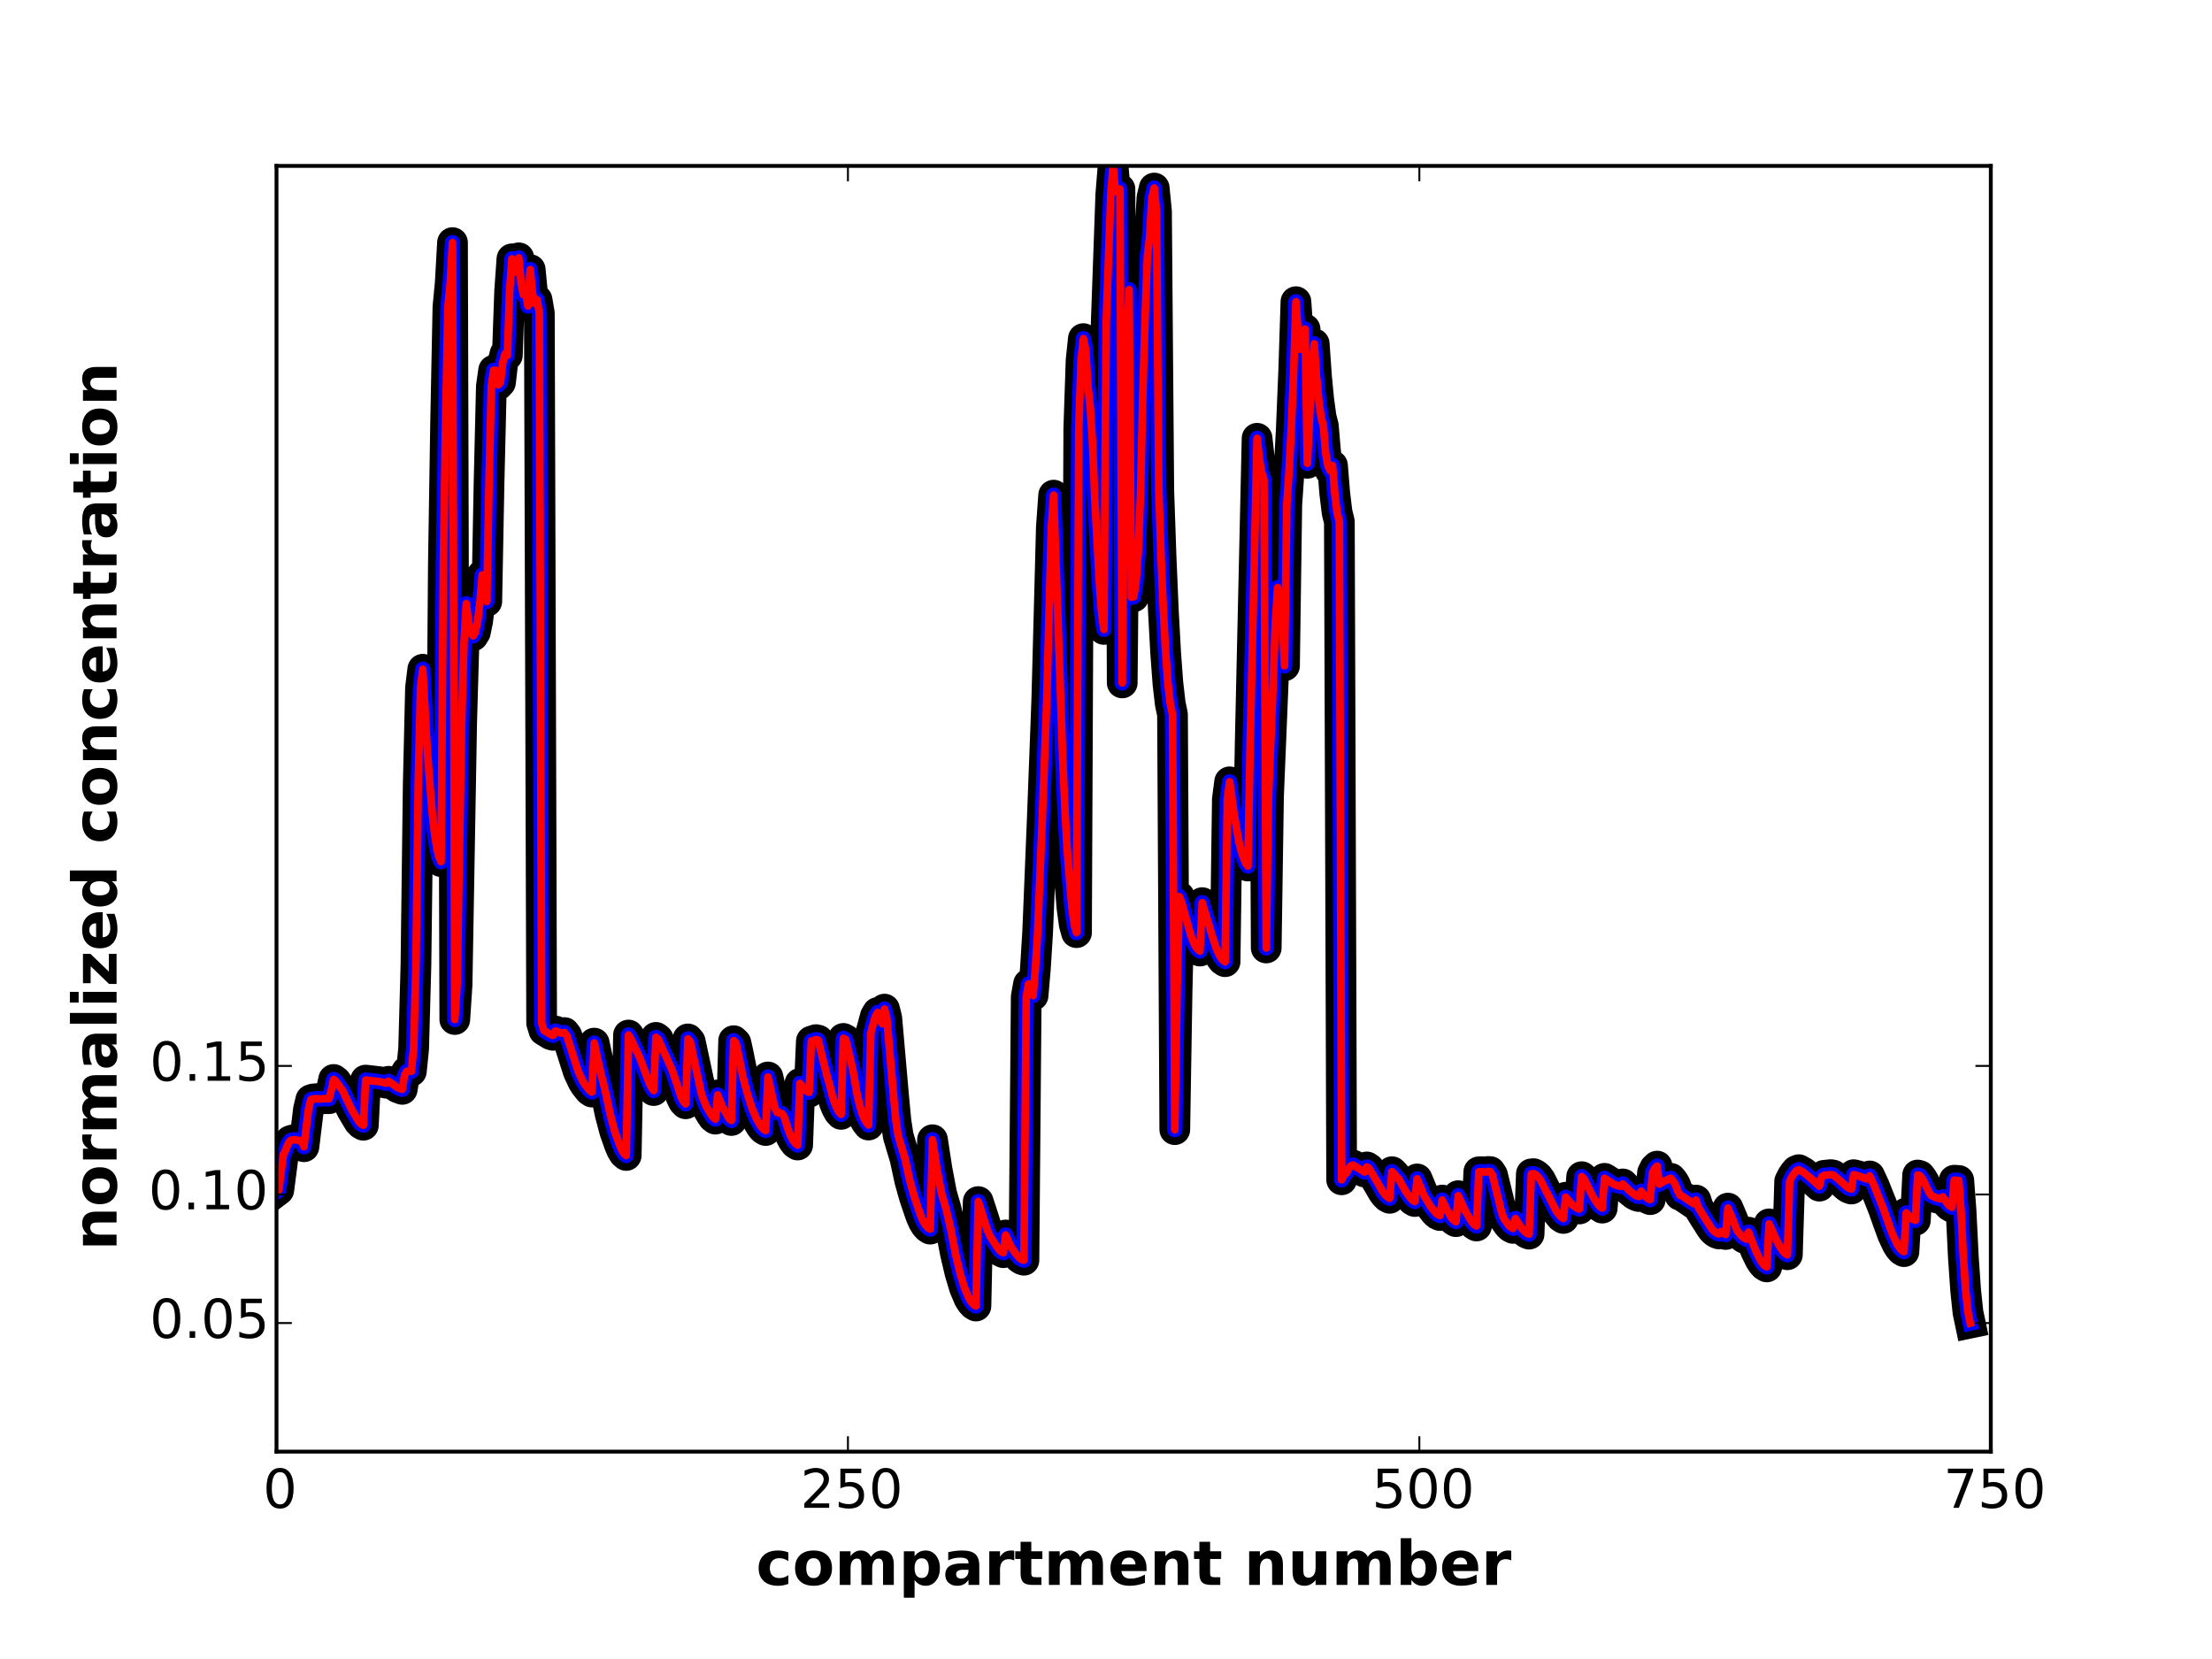 <?xml version="1.0" encoding="utf-8" standalone="no"?>
<!DOCTYPE svg PUBLIC "-//W3C//DTD SVG 1.1//EN"
  "http://www.w3.org/Graphics/SVG/1.1/DTD/svg11.dtd">
<!-- Created with matplotlib (http://matplotlib.org/) -->
<svg height="432pt" version="1.1" viewBox="0 0 576 432" width="576pt" xmlns="http://www.w3.org/2000/svg" xmlns:xlink="http://www.w3.org/1999/xlink">
 <defs>
  <style type="text/css">
*{stroke-linecap:butt;stroke-linejoin:round;}
  </style>
 </defs>
 <g id="figure_1">
  <g id="patch_1">
   <path d="
M0 432
L576 432
L576 0
L0 0
z
" style="fill:#ffffff;"/>
  </g>
  <g id="axes_1">
   <g id="patch_2">
    <path d="
M72 378
L518.4 378
L518.4 43.2
L72 43.2
z
" style="fill:#ffffff;"/>
   </g>
   <g id="line2d_1">
    <path clip-path="url(#p332b41defa)" d="
M72 310.316
L72.595 309.867
L73.786 300.676
L74.381 299.472
L74.976 297.903
L75.571 297.048
L76.166 296.843
L76.762 296.776
L78.547 297.112
L79.142 298.606
L80.333 288.84
L80.928 286.38
L81.523 286.176
L82.714 286.078
L83.309 286.183
L84.499 286.082
L85.69 286.097
L86.285 283.867
L86.88 281.094
L87.475 281.545
L89.261 284.06
L90.451 286.61
L91.642 289.05
L93.427 292.045
L94.022 292.669
L94.618 293.009
L95.213 281.256
L98.784 281.662
L100.57 282.054
L101.165 281.566
L103.546 283.223
L104.736 283.661
L105.331 280.042
L105.926 278.973
L107.117 278.956
L107.712 273.051
L108.307 251.461
L108.902 204.486
L109.498 179.108
L110.093 174.268
L111.283 195.794
L112.474 210.921
L113.069 216.306
L113.664 220.322
L114.259 223.004
L114.854 224.357
L115.45 147.163
L116.045 109.528
L116.64 79.968
L117.235 73.752
L117.83 63.175
L118.426 265.477
L119.021 256.377
L120.211 188.242
L120.806 167.59
L121.402 157.193
L121.997 161.849
L122.592 164.645
L123.187 165.581
L123.782 164.627
L124.378 161.729
L124.973 156.8
L125.568 149.714
L126.163 154.318
L126.758 156.622
L127.354 125.374
L127.949 100.596
L128.544 96.413
L129.139 96.454
L129.734 100.225
L130.33 99.568
L130.925 94.375
L131.52 92.106
L132.115 92.518
L132.71 75.755
L133.306 67.402
L133.901 70.843
L134.496 70.79
L135.091 67.14
L135.686 73.71
L136.282 76.707
L136.877 76.198
L137.472 79.677
L138.067 70.205
L138.662 76.374
L139.258 78.985
L139.853 78.09
L140.448 81.587
L141.043 266.386
L141.638 268.323
L143.424 269.411
L144.019 269.597
L144.614 268.476
L145.805 268.915
L146.4 269.043
L146.995 268.885
L147.59 269.653
L150.566 278.985
L151.757 281.537
L152.352 282.495
L153.542 283.969
L154.138 284.369
L154.733 271.626
L155.923 277.189
L157.709 284.563
L158.899 290.156
L160.09 294.655
L161.28 297.998
L161.875 299.393
L162.47 300.366
L163.066 300.877
L163.661 269.518
L164.256 270.446
L166.637 275.527
L169.018 281.91
L169.613 283.097
L170.208 283.973
L170.803 270.134
L171.398 270.583
L172.589 273.312
L173.779 275.917
L174.97 278.512
L176.16 281.982
L177.35 285.598
L177.946 286.799
L178.541 287.422
L179.136 270.535
L179.731 271.223
L181.517 279.543
L182.707 285.103
L183.898 288.076
L185.088 290.093
L185.683 290.962
L186.278 291.416
L186.874 285.117
L188.064 288.139
L189.85 291.306
L190.445 291.775
L191.04 270.996
L191.635 271.58
L192.23 274.292
L193.421 280.255
L194.611 284.817
L195.802 288.531
L196.992 291.365
L198.182 293.344
L198.778 294.025
L199.373 294.379
L199.968 280.443
L201.754 288.478
L202.349 289.678
L203.539 289.927
L204.134 290.599
L205.325 294.392
L205.92 295.84
L206.515 296.966
L207.11 297.748
L207.706 298.157
L208.301 282.115
L209.491 283.691
L210.086 284.171
L210.682 284.422
L211.277 271.111
L212.467 270.718
L213.062 270.856
L214.253 275.812
L215.443 280.526
L216.038 282.451
L216.634 284.946
L217.229 286.943
L217.824 288.441
L218.419 289.519
L219.014 290.175
L219.61 270.403
L220.205 270.712
L221.99 278.082
L223.181 284.925
L223.776 287.529
L224.371 289.607
L224.966 291.155
L225.562 292.207
L226.157 292.955
L226.752 269.036
L227.942 264.617
L228.538 263.641
L229.133 265.582
L229.728 266.566
L230.323 262.773
L230.918 265.122
L232.704 285.569
L233.299 291.877
L233.894 295.781
L235.68 301.758
L236.87 307.288
L238.061 311.551
L239.251 315.074
L239.846 316.768
L240.442 318.094
L241.037 319.065
L241.632 319.693
L242.227 320.061
L242.822 296.788
L244.013 304.59
L245.203 310.852
L246.394 314.957
L247.584 320.076
L248.774 326.314
L249.965 331.396
L251.155 335.355
L252.346 338.137
L252.941 339.062
L253.536 339.718
L254.131 340.084
L254.726 312.892
L255.917 316.555
L257.107 320.347
L257.702 321.68
L258.298 322.697
L259.488 324.452
L260.083 325.325
L260.678 325.896
L261.274 326.192
L261.869 321.585
L263.059 324.229
L264.25 326.138
L265.44 327.535
L266.035 327.947
L266.63 328.153
L267.226 259.582
L267.821 256.25
L268.416 258.231
L269.011 259.229
L269.606 252.315
L270.202 242.723
L271.392 213.584
L272.582 182.112
L273.773 137.259
L274.368 128.933
L276.749 198.091
L277.344 211.417
L277.939 221.89
L279.13 236.297
L279.725 240.694
L280.32 242.854
L280.915 111.521
L281.51 93.874
L282.106 88.171
L282.701 90.991
L283.296 100.567
L283.891 105.838
L284.486 115.333
L285.082 129.843
L286.272 151.766
L286.867 159.445
L287.462 163.899
L288.058 83.976
L289.248 50.668
L289.843 43.2
L290.438 49.856
L291.034 49.211
L291.629 49.217
L292.224 177.828
L292.819 117.541
L293.414 88.655
L294.01 75.432
L294.605 155.527
L295.2 155.413
L295.795 151.672
L296.39 143.754
L296.986 128.72
L297.581 102.84
L298.176 82.794
L298.771 66.804
L299.366 61.731
L299.962 51.487
L300.557 48.966
L301.152 55.044
L301.747 127.795
L302.342 145.024
L302.938 159.03
L303.533 169.979
L304.128 178
L304.723 183.188
L305.318 186.033
L305.914 294.154
L306.509 258.004
L307.104 233.478
L307.699 234.97
L310.08 243.512
L310.675 245.094
L311.27 246.332
L311.866 247.196
L312.461 247.651
L313.056 235.046
L315.437 242.98
L316.627 246.716
L317.222 248.137
L317.818 249.244
L318.413 250.013
L319.008 250.417
L319.603 208.104
L320.198 203.585
L321.389 212.201
L322.579 219.006
L323.174 221.465
L323.77 223.298
L324.365 224.756
L324.96 225.513
L325.555 193.188
L327.341 114.13
L327.936 119.482
L328.531 123.027
L329.126 124.799
L329.722 246.85
L330.317 207.372
L331.507 178.459
L332.102 162.038
L332.698 153.011
L333.293 157.761
L333.888 160.15
L334.483 173.38
L335.078 131.443
L335.674 122.668
L336.269 111.273
L336.864 96.882
L337.459 78.561
L338.054 86.997
L338.65 90.953
L339.245 90.551
L339.84 85.693
L340.435 120.642
L341.626 95.478
L342.221 89.525
L342.816 98.055
L343.411 104.228
L344.006 108.547
L344.602 110.922
L345.197 117.922
L345.792 121.338
L346.387 122.538
L346.982 121.227
L347.578 128.566
L348.173 133.423
L348.768 135.853
L349.363 307.22
L349.958 305.904
L350.554 305.511
L351.149 304.402
L351.744 303.592
L352.339 303.387
L355.315 305.185
L355.91 303.864
L356.506 304.261
L358.886 308.243
L360.077 310.307
L360.672 311.112
L361.267 311.705
L361.862 312.033
L362.458 305.113
L363.053 305.683
L363.648 306.439
L364.243 306.995
L366.029 310.239
L367.219 311.876
L367.814 312.515
L368.41 312.868
L369.005 306.993
L370.195 309.841
L370.79 311.32
L372.576 314.235
L373.766 315.739
L374.362 316.241
L374.957 316.518
L375.552 312.493
L376.742 315.044
L377.933 317.063
L378.528 317.739
L379.123 318.113
L379.718 311.352
L381.504 315.216
L382.694 317.289
L383.29 318.197
L383.885 318.875
L384.48 319.245
L385.075 305.141
L385.67 305.106
L386.861 305.185
L387.456 305.053
L388.051 305.086
L388.646 305.993
L391.027 315.706
L391.622 317.328
L392.813 319.005
L393.408 319.562
L394.003 319.869
L394.598 317.312
L396.384 320.011
L396.979 320.655
L397.574 321.116
L398.17 321.365
L398.765 305.671
L399.36 305.623
L399.955 305.936
L400.55 306.47
L401.146 307.297
L405.312 315.46
L406.502 316.9
L407.098 317.279
L407.693 311.762
L409.478 313.774
L410.669 314.62
L411.264 314.814
L411.859 306.409
L412.454 306.912
L414.835 311.695
L416.026 313.529
L416.621 314.187
L417.216 314.588
L417.811 306.841
L420.192 308.359
L421.382 308.794
L421.978 308.905
L422.573 308.296
L424.358 310.085
L425.549 311.036
L426.144 311.378
L426.739 311.568
L427.334 310.208
L428.525 311.621
L429.12 312.108
L429.715 312.382
L430.31 305.396
L430.906 304.211
L431.501 303.653
L432.096 308.342
L433.286 307.582
L433.882 307.386
L434.477 307.042
L435.072 306.834
L435.667 307.515
L436.262 308.491
L436.858 310.109
L437.453 311.234
L438.048 311.441
L441.024 313.451
L441.619 312.495
L442.214 314.372
L444 317.259
L445.786 320.05
L446.381 320.676
L446.976 321.081
L447.571 321.304
L448.166 320.7
L448.762 321.183
L449.357 321.452
L449.952 314.59
L451.142 317.394
L452.333 320.441
L453.523 321.855
L454.118 322.361
L454.714 322.647
L455.309 320.858
L457.094 325.479
L458.285 327.943
L458.88 328.869
L459.475 329.536
L460.07 329.896
L460.666 318.7
L463.046 323.902
L464.237 325.788
L464.832 326.401
L465.427 326.735
L466.022 307.63
L466.618 306.431
L467.213 305.512
L467.808 304.821
L468.403 304.585
L469.594 305.248
L471.379 306.704
L473.76 308.872
L474.355 306.447
L474.95 306.063
L476.736 305.876
L477.331 305.979
L478.522 306.892
L480.902 309.046
L481.498 309.412
L482.093 309.62
L482.688 305.887
L483.878 306.181
L485.664 306.867
L486.259 306.993
L486.854 306.218
L488.045 308.774
L490.426 314.762
L491.616 318.128
L492.806 321.382
L493.997 323.945
L494.592 324.888
L495.187 325.559
L495.782 325.919
L496.378 315.847
L497.568 317.113
L498.163 317.536
L498.758 317.769
L499.354 305.97
L499.949 306.145
L500.544 306.906
L501.139 307.93
L502.33 310.522
L502.925 311.321
L504.115 311.871
L505.306 312.165
L505.901 311.673
L507.091 313.419
L507.686 314.024
L508.282 314.364
L508.877 307.323
L510.067 307.397
L510.662 315.42
L511.258 327.43
L511.853 336.022
L512.448 341.682
L513.043 344.52
L513.043 344.52" style="fill:none;stroke:#000000;stroke-linecap:square;stroke-width:8;"/>
   </g>
   <g id="line2d_2">
    <path clip-path="url(#p332b41defa)" d="
M72 310.316
L72.595 309.867
L73.786 300.676
L74.381 299.472
L74.976 297.903
L75.571 297.048
L76.166 296.843
L76.762 296.776
L78.547 297.112
L79.142 298.606
L80.333 288.84
L80.928 286.38
L81.523 286.176
L82.714 286.078
L83.309 286.183
L84.499 286.082
L85.69 286.097
L86.285 283.867
L86.88 281.094
L87.475 281.545
L89.261 284.06
L90.451 286.61
L91.642 289.05
L93.427 292.045
L94.022 292.669
L94.618 293.009
L95.213 281.256
L98.784 281.662
L100.57 282.054
L101.165 281.566
L103.546 283.223
L104.736 283.661
L105.331 280.042
L105.926 278.973
L107.117 278.956
L107.712 273.051
L108.307 251.461
L108.902 204.486
L109.498 179.108
L110.093 174.268
L111.283 195.794
L112.474 210.921
L113.069 216.306
L113.664 220.322
L114.259 223.004
L114.854 224.357
L115.45 147.163
L116.045 109.528
L116.64 79.968
L117.235 73.752
L117.83 63.175
L118.426 265.477
L119.021 256.377
L120.211 188.242
L120.806 167.59
L121.402 157.193
L121.997 161.849
L122.592 164.645
L123.187 165.581
L123.782 164.627
L124.378 161.729
L124.973 156.8
L125.568 149.714
L126.163 154.318
L126.758 156.622
L127.354 125.374
L127.949 100.596
L128.544 96.413
L129.139 96.454
L129.734 100.225
L130.33 99.568
L130.925 94.375
L131.52 92.106
L132.115 92.518
L132.71 75.755
L133.306 67.402
L133.901 70.843
L134.496 70.79
L135.091 67.14
L135.686 73.71
L136.282 76.707
L136.877 76.198
L137.472 79.677
L138.067 70.205
L138.662 76.374
L139.258 78.985
L139.853 78.09
L140.448 81.587
L141.043 266.386
L141.638 268.323
L143.424 269.411
L144.019 269.597
L144.614 268.476
L145.805 268.915
L146.4 269.043
L146.995 268.885
L147.59 269.653
L150.566 278.985
L151.757 281.537
L152.352 282.495
L153.542 283.969
L154.138 284.369
L154.733 271.626
L155.923 277.189
L157.709 284.563
L158.899 290.156
L160.09 294.655
L161.28 297.998
L161.875 299.393
L162.47 300.366
L163.066 300.877
L163.661 269.518
L164.256 270.446
L166.637 275.527
L169.018 281.91
L169.613 283.097
L170.208 283.973
L170.803 270.134
L171.398 270.583
L172.589 273.312
L173.779 275.917
L174.97 278.512
L176.16 281.982
L177.35 285.598
L177.946 286.799
L178.541 287.422
L179.136 270.535
L179.731 271.223
L181.517 279.543
L182.707 285.103
L183.898 288.076
L185.088 290.093
L185.683 290.962
L186.278 291.416
L186.874 285.117
L188.064 288.139
L189.85 291.306
L190.445 291.775
L191.04 270.996
L191.635 271.58
L192.23 274.292
L193.421 280.255
L194.611 284.817
L195.802 288.531
L196.992 291.365
L198.182 293.344
L198.778 294.025
L199.373 294.379
L199.968 280.443
L201.754 288.478
L202.349 289.678
L203.539 289.927
L204.134 290.599
L205.325 294.392
L205.92 295.84
L206.515 296.966
L207.11 297.748
L207.706 298.157
L208.301 282.115
L209.491 283.691
L210.086 284.171
L210.682 284.422
L211.277 271.111
L212.467 270.718
L213.062 270.856
L214.253 275.812
L215.443 280.526
L216.038 282.451
L216.634 284.946
L217.229 286.943
L217.824 288.441
L218.419 289.519
L219.014 290.175
L219.61 270.403
L220.205 270.712
L221.99 278.082
L223.181 284.925
L223.776 287.529
L224.371 289.607
L224.966 291.155
L225.562 292.207
L226.157 292.955
L226.752 269.036
L227.942 264.617
L228.538 263.641
L229.133 265.582
L229.728 266.566
L230.323 262.773
L230.918 265.122
L232.704 285.569
L233.299 291.877
L233.894 295.781
L235.68 301.758
L236.87 307.288
L238.061 311.551
L239.251 315.074
L239.846 316.768
L240.442 318.094
L241.037 319.065
L241.632 319.693
L242.227 320.061
L242.822 296.788
L244.013 304.59
L245.203 310.852
L246.394 314.957
L247.584 320.076
L248.774 326.314
L249.965 331.396
L251.155 335.355
L252.346 338.137
L252.941 339.062
L253.536 339.718
L254.131 340.084
L254.726 312.892
L255.917 316.555
L257.107 320.347
L257.702 321.68
L258.298 322.697
L259.488 324.452
L260.083 325.325
L260.678 325.896
L261.274 326.192
L261.869 321.585
L263.059 324.229
L264.25 326.138
L265.44 327.535
L266.035 327.947
L266.63 328.153
L267.226 259.582
L267.821 256.25
L268.416 258.231
L269.011 259.229
L269.606 252.315
L270.202 242.723
L271.392 213.584
L272.582 182.112
L273.773 137.259
L274.368 128.933
L276.749 198.091
L277.344 211.417
L277.939 221.89
L279.13 236.297
L279.725 240.694
L280.32 242.854
L280.915 111.521
L281.51 93.874
L282.106 88.171
L282.701 90.991
L283.296 100.567
L283.891 105.838
L284.486 115.333
L285.082 129.843
L286.272 151.766
L286.867 159.445
L287.462 163.899
L288.058 83.976
L289.248 50.668
L289.843 43.2
L290.438 49.856
L291.034 49.211
L291.629 49.217
L292.224 177.828
L292.819 117.541
L293.414 88.655
L294.01 75.432
L294.605 155.527
L295.2 155.413
L295.795 151.672
L296.39 143.754
L296.986 128.72
L297.581 102.84
L298.176 82.794
L298.771 66.804
L299.366 61.731
L299.962 51.487
L300.557 48.966
L301.152 55.044
L301.747 127.795
L302.342 145.024
L302.938 159.03
L303.533 169.979
L304.128 178
L304.723 183.188
L305.318 186.033
L305.914 294.154
L306.509 258.004
L307.104 233.478
L307.699 234.97
L310.08 243.512
L310.675 245.094
L311.27 246.332
L311.866 247.196
L312.461 247.651
L313.056 235.046
L315.437 242.98
L316.627 246.716
L317.222 248.137
L317.818 249.244
L318.413 250.013
L319.008 250.417
L319.603 208.104
L320.198 203.585
L321.389 212.201
L322.579 219.006
L323.174 221.465
L323.77 223.298
L324.365 224.756
L324.96 225.513
L325.555 193.188
L327.341 114.13
L327.936 119.482
L328.531 123.027
L329.126 124.799
L329.722 246.85
L330.317 207.372
L331.507 178.459
L332.102 162.038
L332.698 153.011
L333.293 157.761
L333.888 160.15
L334.483 173.38
L335.078 131.443
L335.674 122.668
L336.269 111.273
L336.864 96.882
L337.459 78.561
L338.054 86.997
L338.65 90.953
L339.245 90.551
L339.84 85.693
L340.435 120.642
L341.626 95.478
L342.221 89.525
L342.816 98.055
L343.411 104.228
L344.006 108.547
L344.602 110.922
L345.197 117.922
L345.792 121.338
L346.387 122.538
L346.982 121.227
L347.578 128.566
L348.173 133.423
L348.768 135.853
L349.363 307.22
L349.958 305.904
L350.554 305.511
L351.149 304.402
L351.744 303.592
L352.339 303.387
L355.315 305.185
L355.91 303.864
L356.506 304.261
L358.886 308.243
L360.077 310.307
L360.672 311.112
L361.267 311.705
L361.862 312.033
L362.458 305.113
L363.053 305.683
L363.648 306.439
L364.243 306.995
L366.029 310.239
L367.219 311.876
L367.814 312.515
L368.41 312.868
L369.005 306.993
L370.195 309.841
L370.79 311.32
L372.576 314.235
L373.766 315.739
L374.362 316.241
L374.957 316.518
L375.552 312.493
L376.742 315.044
L377.933 317.063
L378.528 317.739
L379.123 318.113
L379.718 311.352
L381.504 315.216
L382.694 317.289
L383.29 318.197
L383.885 318.875
L384.48 319.245
L385.075 305.141
L385.67 305.106
L386.861 305.185
L387.456 305.053
L388.051 305.086
L388.646 305.993
L391.027 315.706
L391.622 317.328
L392.813 319.005
L393.408 319.562
L394.003 319.869
L394.598 317.312
L396.384 320.011
L396.979 320.655
L397.574 321.116
L398.17 321.365
L398.765 305.671
L399.36 305.623
L399.955 305.936
L400.55 306.47
L401.146 307.297
L405.312 315.46
L406.502 316.9
L407.098 317.279
L407.693 311.762
L409.478 313.774
L410.669 314.62
L411.264 314.814
L411.859 306.409
L412.454 306.912
L414.835 311.695
L416.026 313.529
L416.621 314.187
L417.216 314.588
L417.811 306.841
L420.192 308.359
L421.382 308.794
L421.978 308.905
L422.573 308.296
L424.358 310.085
L425.549 311.036
L426.144 311.378
L426.739 311.568
L427.334 310.208
L428.525 311.621
L429.12 312.108
L429.715 312.382
L430.31 305.396
L430.906 304.211
L431.501 303.653
L432.096 308.342
L433.286 307.582
L433.882 307.386
L434.477 307.042
L435.072 306.834
L435.667 307.515
L436.262 308.491
L436.858 310.109
L437.453 311.234
L438.048 311.441
L441.024 313.451
L441.619 312.495
L442.214 314.372
L444 317.259
L445.786 320.05
L446.381 320.676
L446.976 321.081
L447.571 321.304
L448.166 320.7
L448.762 321.183
L449.357 321.452
L449.952 314.59
L451.142 317.394
L452.333 320.441
L453.523 321.855
L454.118 322.361
L454.714 322.647
L455.309 320.858
L457.094 325.479
L458.285 327.943
L458.88 328.869
L459.475 329.536
L460.07 329.896
L460.666 318.7
L463.046 323.902
L464.237 325.788
L464.832 326.401
L465.427 326.735
L466.022 307.63
L466.618 306.431
L467.213 305.512
L467.808 304.821
L468.403 304.585
L469.594 305.248
L471.379 306.704
L473.76 308.872
L474.355 306.447
L474.95 306.063
L476.736 305.876
L477.331 305.979
L478.522 306.892
L480.902 309.046
L481.498 309.412
L482.093 309.62
L482.688 305.887
L483.878 306.181
L485.664 306.867
L486.259 306.993
L486.854 306.218
L488.045 308.774
L490.426 314.762
L491.616 318.128
L492.806 321.382
L493.997 323.945
L494.592 324.888
L495.187 325.559
L495.782 325.919
L496.378 315.847
L497.568 317.113
L498.163 317.536
L498.758 317.769
L499.354 305.97
L499.949 306.145
L500.544 306.906
L501.139 307.93
L502.33 310.522
L502.925 311.321
L504.115 311.871
L505.306 312.165
L505.901 311.673
L507.091 313.419
L507.686 314.024
L508.282 314.364
L508.877 307.323
L510.067 307.397
L510.662 315.42
L511.258 327.43
L511.853 336.022
L512.448 341.682
L513.043 344.52
L513.043 344.52" style="fill:none;stroke:#0000ff;stroke-linecap:square;stroke-width:4;"/>
   </g>
   <g id="line2d_3">
    <path clip-path="url(#p332b41defa)" d="
M72 310.316
L72.595 309.867
L73.786 300.676
L74.381 299.472
L74.976 297.903
L75.571 297.048
L76.166 296.843
L76.762 296.776
L78.547 297.112
L79.142 298.606
L80.333 288.84
L80.928 286.38
L81.523 286.176
L82.714 286.078
L83.309 286.183
L84.499 286.082
L85.69 286.097
L86.285 283.867
L86.88 281.094
L87.475 281.545
L89.261 284.06
L90.451 286.61
L91.642 289.05
L93.427 292.045
L94.022 292.669
L94.618 293.009
L95.213 281.256
L98.784 281.662
L100.57 282.054
L101.165 281.566
L103.546 283.223
L104.736 283.661
L105.331 280.042
L105.926 278.973
L107.117 278.956
L107.712 273.051
L108.307 251.461
L108.902 204.486
L109.498 179.108
L110.093 174.268
L111.283 195.794
L112.474 210.921
L113.069 216.306
L113.664 220.322
L114.259 223.004
L114.854 224.357
L115.45 147.163
L116.045 109.528
L116.64 79.968
L117.235 73.752
L117.83 63.175
L118.426 265.477
L119.021 256.377
L120.211 188.242
L120.806 167.59
L121.402 157.193
L121.997 161.849
L122.592 164.645
L123.187 165.581
L123.782 164.627
L124.378 161.729
L124.973 156.8
L125.568 149.714
L126.163 154.318
L126.758 156.622
L127.354 125.374
L127.949 100.596
L128.544 96.413
L129.139 96.454
L129.734 100.225
L130.33 99.568
L130.925 94.375
L131.52 92.106
L132.115 92.518
L132.71 75.755
L133.306 67.402
L133.901 70.843
L134.496 70.79
L135.091 67.14
L135.686 73.71
L136.282 76.707
L136.877 76.198
L137.472 79.677
L138.067 70.205
L138.662 76.374
L139.258 78.985
L139.853 78.09
L140.448 81.587
L141.043 266.386
L141.638 268.323
L143.424 269.411
L144.019 269.597
L144.614 268.476
L145.805 268.915
L146.4 269.043
L146.995 268.885
L147.59 269.653
L150.566 278.985
L151.757 281.537
L152.352 282.495
L153.542 283.969
L154.138 284.369
L154.733 271.626
L155.923 277.189
L157.709 284.563
L158.899 290.156
L160.09 294.655
L161.28 297.998
L161.875 299.393
L162.47 300.366
L163.066 300.877
L163.661 269.518
L164.256 270.446
L166.637 275.527
L169.018 281.91
L169.613 283.097
L170.208 283.973
L170.803 270.134
L171.398 270.583
L172.589 273.312
L173.779 275.917
L174.97 278.512
L176.16 281.982
L177.35 285.598
L177.946 286.799
L178.541 287.422
L179.136 270.535
L179.731 271.223
L181.517 279.543
L182.707 285.103
L183.898 288.076
L185.088 290.093
L185.683 290.962
L186.278 291.416
L186.874 285.117
L188.064 288.139
L189.85 291.306
L190.445 291.775
L191.04 270.996
L191.635 271.58
L192.23 274.292
L193.421 280.255
L194.611 284.817
L195.802 288.531
L196.992 291.365
L198.182 293.344
L198.778 294.025
L199.373 294.379
L199.968 280.443
L201.754 288.478
L202.349 289.678
L203.539 289.927
L204.134 290.599
L205.325 294.392
L205.92 295.84
L206.515 296.966
L207.11 297.748
L207.706 298.157
L208.301 282.115
L209.491 283.691
L210.086 284.171
L210.682 284.422
L211.277 271.111
L212.467 270.718
L213.062 270.856
L214.253 275.812
L215.443 280.526
L216.038 282.451
L216.634 284.946
L217.229 286.943
L217.824 288.441
L218.419 289.519
L219.014 290.175
L219.61 270.403
L220.205 270.712
L221.99 278.082
L223.181 284.925
L223.776 287.529
L224.371 289.607
L224.966 291.155
L225.562 292.207
L226.157 292.955
L226.752 269.036
L227.942 264.617
L228.538 263.641
L229.133 265.582
L229.728 266.566
L230.323 262.773
L230.918 265.122
L232.704 285.569
L233.299 291.877
L233.894 295.781
L235.68 301.758
L236.87 307.288
L238.061 311.551
L239.251 315.074
L239.846 316.768
L240.442 318.094
L241.037 319.065
L241.632 319.693
L242.227 320.061
L242.822 296.788
L244.013 304.59
L245.203 310.852
L246.394 314.957
L247.584 320.076
L248.774 326.314
L249.965 331.396
L251.155 335.355
L252.346 338.137
L252.941 339.062
L253.536 339.718
L254.131 340.084
L254.726 312.892
L255.917 316.555
L257.107 320.347
L257.702 321.68
L258.298 322.697
L259.488 324.452
L260.083 325.325
L260.678 325.896
L261.274 326.192
L261.869 321.585
L263.059 324.229
L264.25 326.138
L265.44 327.535
L266.035 327.947
L266.63 328.153
L267.226 259.582
L267.821 256.25
L268.416 258.231
L269.011 259.229
L269.606 252.315
L270.202 242.723
L271.392 213.584
L272.582 182.112
L273.773 137.259
L274.368 128.933
L276.749 198.091
L277.344 211.417
L277.939 221.89
L279.13 236.297
L279.725 240.694
L280.32 242.854
L280.915 111.521
L281.51 93.874
L282.106 88.171
L282.701 90.991
L283.296 100.567
L283.891 105.838
L284.486 115.333
L285.082 129.843
L286.272 151.766
L286.867 159.445
L287.462 163.899
L288.058 83.976
L289.248 50.668
L289.843 43.2
L290.438 49.856
L291.034 49.211
L291.629 49.217
L292.224 177.828
L292.819 117.541
L293.414 88.655
L294.01 75.432
L294.605 155.527
L295.2 155.413
L295.795 151.672
L296.39 143.754
L296.986 128.72
L297.581 102.84
L298.176 82.794
L298.771 66.804
L299.366 61.731
L299.962 51.487
L300.557 48.966
L301.152 55.044
L301.747 127.795
L302.342 145.024
L302.938 159.03
L303.533 169.979
L304.128 178
L304.723 183.188
L305.318 186.033
L305.914 294.154
L306.509 258.004
L307.104 233.478
L307.699 234.97
L310.08 243.512
L310.675 245.094
L311.27 246.332
L311.866 247.196
L312.461 247.651
L313.056 235.046
L315.437 242.98
L316.627 246.716
L317.222 248.137
L317.818 249.244
L318.413 250.013
L319.008 250.417
L319.603 208.104
L320.198 203.585
L321.389 212.201
L322.579 219.006
L323.174 221.465
L323.77 223.298
L324.365 224.756
L324.96 225.513
L325.555 193.188
L327.341 114.13
L327.936 119.482
L328.531 123.027
L329.126 124.799
L329.722 246.85
L330.317 207.372
L331.507 178.459
L332.102 162.038
L332.698 153.011
L333.293 157.761
L333.888 160.15
L334.483 173.38
L335.078 131.443
L335.674 122.668
L336.269 111.273
L336.864 96.882
L337.459 78.561
L338.054 86.997
L338.65 90.953
L339.245 90.551
L339.84 85.693
L340.435 120.642
L341.626 95.478
L342.221 89.525
L342.816 98.055
L343.411 104.228
L344.006 108.547
L344.602 110.922
L345.197 117.922
L345.792 121.338
L346.387 122.538
L346.982 121.227
L347.578 128.566
L348.173 133.423
L348.768 135.853
L349.363 307.22
L349.958 305.904
L350.554 305.511
L351.149 304.402
L351.744 303.592
L352.339 303.387
L355.315 305.185
L355.91 303.864
L356.506 304.261
L358.886 308.243
L360.077 310.307
L360.672 311.112
L361.267 311.705
L361.862 312.033
L362.458 305.113
L363.053 305.683
L363.648 306.439
L364.243 306.995
L366.029 310.239
L367.219 311.876
L367.814 312.515
L368.41 312.868
L369.005 306.993
L370.195 309.841
L370.79 311.32
L372.576 314.235
L373.766 315.739
L374.362 316.241
L374.957 316.518
L375.552 312.493
L376.742 315.044
L377.933 317.063
L378.528 317.739
L379.123 318.113
L379.718 311.352
L381.504 315.216
L382.694 317.289
L383.29 318.197
L383.885 318.875
L384.48 319.245
L385.075 305.141
L385.67 305.106
L386.861 305.185
L387.456 305.053
L388.051 305.086
L388.646 305.993
L391.027 315.706
L391.622 317.328
L392.813 319.005
L393.408 319.562
L394.003 319.869
L394.598 317.312
L396.384 320.011
L396.979 320.655
L397.574 321.116
L398.17 321.365
L398.765 305.671
L399.36 305.623
L399.955 305.936
L400.55 306.47
L401.146 307.297
L405.312 315.46
L406.502 316.9
L407.098 317.279
L407.693 311.762
L409.478 313.774
L410.669 314.62
L411.264 314.814
L411.859 306.409
L412.454 306.912
L414.835 311.695
L416.026 313.529
L416.621 314.187
L417.216 314.588
L417.811 306.841
L420.192 308.359
L421.382 308.794
L421.978 308.905
L422.573 308.296
L424.358 310.085
L425.549 311.036
L426.144 311.378
L426.739 311.568
L427.334 310.208
L428.525 311.621
L429.12 312.108
L429.715 312.382
L430.31 305.396
L430.906 304.211
L431.501 303.653
L432.096 308.342
L433.286 307.582
L433.882 307.386
L434.477 307.042
L435.072 306.834
L435.667 307.515
L436.262 308.491
L436.858 310.109
L437.453 311.234
L438.048 311.441
L441.024 313.451
L441.619 312.495
L442.214 314.372
L444 317.259
L445.786 320.05
L446.381 320.676
L446.976 321.081
L447.571 321.304
L448.166 320.7
L448.762 321.183
L449.357 321.452
L449.952 314.59
L451.142 317.394
L452.333 320.441
L453.523 321.855
L454.118 322.361
L454.714 322.647
L455.309 320.858
L457.094 325.479
L458.285 327.943
L458.88 328.869
L459.475 329.536
L460.07 329.896
L460.666 318.7
L463.046 323.902
L464.237 325.788
L464.832 326.401
L465.427 326.735
L466.022 307.63
L466.618 306.431
L467.213 305.512
L467.808 304.821
L468.403 304.585
L469.594 305.248
L471.379 306.704
L473.76 308.872
L474.355 306.447
L474.95 306.063
L476.736 305.876
L477.331 305.979
L478.522 306.892
L480.902 309.046
L481.498 309.412
L482.093 309.62
L482.688 305.887
L483.878 306.181
L485.664 306.867
L486.259 306.993
L486.854 306.218
L488.045 308.774
L490.426 314.762
L491.616 318.128
L492.806 321.382
L493.997 323.945
L494.592 324.888
L495.187 325.559
L495.782 325.919
L496.378 315.847
L497.568 317.113
L498.163 317.536
L498.758 317.769
L499.354 305.97
L499.949 306.145
L500.544 306.906
L501.139 307.93
L502.33 310.522
L502.925 311.321
L504.115 311.871
L505.306 312.165
L505.901 311.673
L507.091 313.419
L507.686 314.024
L508.282 314.364
L508.877 307.323
L510.067 307.397
L510.662 315.42
L511.258 327.43
L511.853 336.022
L512.448 341.682
L513.043 344.52
L513.043 344.52" style="fill:none;stroke:#ff0000;stroke-linecap:square;stroke-width:2;"/>
   </g>
   <g id="patch_3">
    <path d="
M72 43.2
L518.4 43.2" style="fill:none;stroke:#000000;stroke-linecap:square;stroke-linejoin:miter;"/>
   </g>
   <g id="patch_4">
    <path d="
M518.4 378
L518.4 43.2" style="fill:none;stroke:#000000;stroke-linecap:square;stroke-linejoin:miter;"/>
   </g>
   <g id="patch_5">
    <path d="
M72 378
L518.4 378" style="fill:none;stroke:#000000;stroke-linecap:square;stroke-linejoin:miter;"/>
   </g>
   <g id="patch_6">
    <path d="
M72 378
L72 43.2" style="fill:none;stroke:#000000;stroke-linecap:square;stroke-linejoin:miter;"/>
   </g>
   <g id="matplotlib.axis_1">
    <g id="xtick_1">
     <g id="line2d_4">
      <defs>
       <path d="
M0 0
L0 -4" id="m93b0483c22" style="stroke:#000000;stroke-width:0.5;"/>
      </defs>
      <g>
       <use style="stroke:#000000;stroke-width:0.5;" x="72.0" xlink:href="#m93b0483c22" y="378.0"/>
      </g>
     </g>
     <g id="line2d_5">
      <defs>
       <path d="
M0 0
L0 4" id="m741efc42ff" style="stroke:#000000;stroke-width:0.5;"/>
      </defs>
      <g>
       <use style="stroke:#000000;stroke-width:0.5;" x="72.0" xlink:href="#m741efc42ff" y="43.2"/>
      </g>
     </g>
     <g id="text_1">
      <!-- 0 -->
      <defs>
       <path d="
M31.781 66.406
Q24.172 66.406 20.328 58.906
Q16.5 51.422 16.5 36.375
Q16.5 21.391 20.328 13.891
Q24.172 6.391 31.781 6.391
Q39.453 6.391 43.281 13.891
Q47.125 21.391 47.125 36.375
Q47.125 51.422 43.281 58.906
Q39.453 66.406 31.781 66.406
M31.781 74.219
Q44.047 74.219 50.516 64.516
Q56.984 54.828 56.984 36.375
Q56.984 17.969 50.516 8.266
Q44.047 -1.422 31.781 -1.422
Q19.531 -1.422 13.062 8.266
Q6.594 17.969 6.594 36.375
Q6.594 54.828 13.062 64.516
Q19.531 74.219 31.781 74.219" id="BitstreamVeraSans-Roman-30"/>
      </defs>
      <g transform="translate(68.473 392.638)scale(0.14 -0.14)">
       <use xlink:href="#BitstreamVeraSans-Roman-30"/>
      </g>
     </g>
    </g>
    <g id="xtick_2">
     <g id="line2d_6">
      <g>
       <use style="stroke:#000000;stroke-width:0.5;" x="220.8" xlink:href="#m93b0483c22" y="378.0"/>
      </g>
     </g>
     <g id="line2d_7">
      <g>
       <use style="stroke:#000000;stroke-width:0.5;" x="220.8" xlink:href="#m741efc42ff" y="43.2"/>
      </g>
     </g>
     <g id="text_2">
      <!-- 250 -->
      <defs>
       <path d="
M19.188 8.297
L53.609 8.297
L53.609 0
L7.328 0
L7.328 8.297
Q12.938 14.109 22.625 23.891
Q32.328 33.688 34.812 36.531
Q39.547 41.844 41.422 45.531
Q43.312 49.219 43.312 52.781
Q43.312 58.594 39.234 62.25
Q35.156 65.922 28.609 65.922
Q23.969 65.922 18.812 64.312
Q13.672 62.703 7.812 59.422
L7.812 69.391
Q13.766 71.781 18.938 73
Q24.125 74.219 28.422 74.219
Q39.75 74.219 46.484 68.547
Q53.219 62.891 53.219 53.422
Q53.219 48.922 51.531 44.891
Q49.859 40.875 45.406 35.406
Q44.188 33.984 37.641 27.219
Q31.109 20.453 19.188 8.297" id="BitstreamVeraSans-Roman-32"/>
       <path d="
M10.797 72.906
L49.516 72.906
L49.516 64.594
L19.828 64.594
L19.828 46.734
Q21.969 47.469 24.109 47.828
Q26.266 48.188 28.422 48.188
Q40.625 48.188 47.75 41.5
Q54.891 34.812 54.891 23.391
Q54.891 11.625 47.562 5.094
Q40.234 -1.422 26.906 -1.422
Q22.312 -1.422 17.547 -0.641
Q12.797 0.141 7.719 1.703
L7.719 11.625
Q12.109 9.234 16.797 8.062
Q21.484 6.891 26.703 6.891
Q35.156 6.891 40.078 11.328
Q45.016 15.766 45.016 23.391
Q45.016 31 40.078 35.438
Q35.156 39.891 26.703 39.891
Q22.75 39.891 18.812 39.016
Q14.891 38.141 10.797 36.281
z
" id="BitstreamVeraSans-Roman-35"/>
      </defs>
      <g transform="translate(208.417 392.638)scale(0.14 -0.14)">
       <use xlink:href="#BitstreamVeraSans-Roman-32"/>
       <use x="63.623" xlink:href="#BitstreamVeraSans-Roman-35"/>
       <use x="127.246" xlink:href="#BitstreamVeraSans-Roman-30"/>
      </g>
     </g>
    </g>
    <g id="xtick_3">
     <g id="line2d_8">
      <g>
       <use style="stroke:#000000;stroke-width:0.5;" x="369.6" xlink:href="#m93b0483c22" y="378.0"/>
      </g>
     </g>
     <g id="line2d_9">
      <g>
       <use style="stroke:#000000;stroke-width:0.5;" x="369.6" xlink:href="#m741efc42ff" y="43.2"/>
      </g>
     </g>
     <g id="text_3">
      <!-- 500 -->
      <g transform="translate(357.244 392.638)scale(0.14 -0.14)">
       <use xlink:href="#BitstreamVeraSans-Roman-35"/>
       <use x="63.623" xlink:href="#BitstreamVeraSans-Roman-30"/>
       <use x="127.246" xlink:href="#BitstreamVeraSans-Roman-30"/>
      </g>
     </g>
    </g>
    <g id="xtick_4">
     <g id="line2d_10">
      <g>
       <use style="stroke:#000000;stroke-width:0.5;" x="518.4" xlink:href="#m93b0483c22" y="378.0"/>
      </g>
     </g>
     <g id="line2d_11">
      <g>
       <use style="stroke:#000000;stroke-width:0.5;" x="518.4" xlink:href="#m741efc42ff" y="43.2"/>
      </g>
     </g>
     <g id="text_4">
      <!-- 750 -->
      <defs>
       <path d="
M8.203 72.906
L55.078 72.906
L55.078 68.703
L28.609 0
L18.312 0
L43.219 64.594
L8.203 64.594
z
" id="BitstreamVeraSans-Roman-37"/>
      </defs>
      <g transform="translate(506.078 392.638)scale(0.14 -0.14)">
       <use xlink:href="#BitstreamVeraSans-Roman-37"/>
       <use x="63.623" xlink:href="#BitstreamVeraSans-Roman-35"/>
       <use x="127.246" xlink:href="#BitstreamVeraSans-Roman-30"/>
      </g>
     </g>
    </g>
    <g id="text_5">
     <!-- compartment number -->
     <defs>
      <path d="
M32.906 24.609
Q27.438 24.609 24.672 22.75
Q21.922 20.906 21.922 17.281
Q21.922 13.969 24.141 12.078
Q26.375 10.203 30.328 10.203
Q35.25 10.203 38.625 13.734
Q42 17.281 42 22.609
L42 24.609
z

M59.625 31.203
L59.625 0
L42 0
L42 8.109
Q38.484 3.125 34.078 0.844
Q29.688 -1.422 23.391 -1.422
Q14.891 -1.422 9.594 3.531
Q4.297 8.5 4.297 16.406
Q4.297 26.031 10.906 30.516
Q17.531 35.016 31.688 35.016
L42 35.016
L42 36.375
Q42 40.531 38.719 42.453
Q35.453 44.391 28.516 44.391
Q22.906 44.391 18.062 43.266
Q13.234 42.141 9.078 39.891
L9.078 53.219
Q14.703 54.594 20.359 55.297
Q26.031 56 31.688 56
Q46.484 56 53.047 50.172
Q59.625 44.344 59.625 31.203" id="BitstreamVeraSans-Bold-61"/>
      <path id="BitstreamVeraSans-Bold-20"/>
      <path d="
M37.5 11.281
Q43.109 11.281 46.062 15.375
Q49.031 19.484 49.031 27.297
Q49.031 35.109 46.062 39.203
Q43.109 43.312 37.5 43.312
Q31.891 43.312 28.875 39.188
Q25.875 35.062 25.875 27.297
Q25.875 19.531 28.875 15.406
Q31.891 11.281 37.5 11.281
M25.875 46.688
Q29.5 51.469 33.891 53.734
Q38.281 56 44 56
Q54.109 56 60.594 47.969
Q67.094 39.938 67.094 27.297
Q67.094 14.656 60.594 6.609
Q54.109 -1.422 44 -1.422
Q38.281 -1.422 33.891 0.844
Q29.5 3.125 25.875 7.906
L25.875 0
L8.406 0
L8.406 75.984
L25.875 75.984
z
" id="BitstreamVeraSans-Bold-62"/>
      <path d="
M52.594 52.984
L52.594 38.719
Q49.031 41.156 45.438 42.328
Q41.844 43.5 37.984 43.5
Q30.672 43.5 26.594 39.234
Q22.516 34.969 22.516 27.297
Q22.516 19.625 26.594 15.344
Q30.672 11.078 37.984 11.078
Q42.094 11.078 45.781 12.297
Q49.469 13.531 52.594 15.922
L52.594 1.609
Q48.484 0.094 44.266 -0.656
Q40.047 -1.422 35.797 -1.422
Q21 -1.422 12.641 6.172
Q4.297 13.766 4.297 27.297
Q4.297 40.828 12.641 48.406
Q21 56 35.797 56
Q40.094 56 44.266 55.25
Q48.438 54.5 52.594 52.984" id="BitstreamVeraSans-Bold-63"/>
      <path d="
M49.031 39.797
Q46.734 40.875 44.453 41.375
Q42.188 41.891 39.891 41.891
Q33.156 41.891 29.516 37.562
Q25.875 33.25 25.875 25.203
L25.875 0
L8.406 0
L8.406 54.688
L25.875 54.688
L25.875 45.703
Q29.25 51.078 33.609 53.531
Q37.984 56 44.094 56
Q44.969 56 45.984 55.922
Q47.016 55.859 48.969 55.609
z
" id="BitstreamVeraSans-Bold-72"/>
      <path d="
M7.812 21.297
L7.812 54.688
L25.391 54.688
L25.391 49.219
Q25.391 44.781 25.344 38.062
Q25.297 31.344 25.297 29.109
Q25.297 22.516 25.641 19.609
Q25.984 16.703 26.812 15.375
Q27.875 13.672 29.609 12.734
Q31.344 11.812 33.594 11.812
Q39.062 11.812 42.188 16.016
Q45.312 20.219 45.312 27.688
L45.312 54.688
L62.797 54.688
L62.797 0
L45.312 0
L45.312 7.906
Q41.359 3.125 36.938 0.844
Q32.516 -1.422 27.203 -1.422
Q17.719 -1.422 12.766 4.391
Q7.812 10.203 7.812 21.297" id="BitstreamVeraSans-Bold-75"/>
      <path d="
M27.484 70.219
L27.484 54.688
L45.516 54.688
L45.516 42.188
L27.484 42.188
L27.484 19
Q27.484 15.188 29 13.844
Q30.516 12.5 35.016 12.5
L44 12.5
L44 0
L29 0
Q18.656 0 14.328 4.312
Q10.016 8.641 10.016 19
L10.016 42.188
L1.312 42.188
L1.312 54.688
L10.016 54.688
L10.016 70.219
z
" id="BitstreamVeraSans-Bold-74"/>
      <path d="
M62.984 27.484
L62.984 22.516
L22.125 22.516
Q22.75 16.359 26.562 13.281
Q30.375 10.203 37.203 10.203
Q42.719 10.203 48.5 11.844
Q54.297 13.484 60.406 16.797
L60.406 3.328
Q54.203 0.984 48 -0.219
Q41.797 -1.422 35.594 -1.422
Q20.75 -1.422 12.516 6.125
Q4.297 13.672 4.297 27.297
Q4.297 40.672 12.375 48.328
Q20.453 56 34.625 56
Q47.516 56 55.25 48.234
Q62.984 40.484 62.984 27.484
M45.016 33.297
Q45.016 38.281 42.109 41.328
Q39.203 44.391 34.516 44.391
Q29.438 44.391 26.266 41.531
Q23.094 38.672 22.312 33.297
z
" id="BitstreamVeraSans-Bold-65"/>
      <path d="
M25.875 7.906
L25.875 -20.797
L8.406 -20.797
L8.406 54.688
L25.875 54.688
L25.875 46.688
Q29.5 51.469 33.891 53.734
Q38.281 56 44 56
Q54.109 56 60.594 47.969
Q67.094 39.938 67.094 27.297
Q67.094 14.656 60.594 6.609
Q54.109 -1.422 44 -1.422
Q38.281 -1.422 33.891 0.844
Q29.5 3.125 25.875 7.906
M37.5 43.312
Q31.891 43.312 28.875 39.188
Q25.875 35.062 25.875 27.297
Q25.875 19.531 28.875 15.406
Q31.891 11.281 37.5 11.281
Q43.109 11.281 46.062 15.375
Q49.031 19.484 49.031 27.297
Q49.031 35.109 46.062 39.203
Q43.109 43.312 37.5 43.312" id="BitstreamVeraSans-Bold-70"/>
      <path d="
M34.422 43.5
Q28.609 43.5 25.562 39.328
Q22.516 35.156 22.516 27.297
Q22.516 19.438 25.562 15.25
Q28.609 11.078 34.422 11.078
Q40.141 11.078 43.156 15.25
Q46.188 19.438 46.188 27.297
Q46.188 35.156 43.156 39.328
Q40.141 43.5 34.422 43.5
M34.422 56
Q48.531 56 56.469 48.375
Q64.406 40.766 64.406 27.297
Q64.406 13.812 56.469 6.188
Q48.531 -1.422 34.422 -1.422
Q20.266 -1.422 12.281 6.188
Q4.297 13.812 4.297 27.297
Q4.297 40.766 12.281 48.375
Q20.266 56 34.422 56" id="BitstreamVeraSans-Bold-6f"/>
      <path d="
M59.078 45.609
Q62.406 50.688 66.969 53.344
Q71.531 56 77 56
Q86.422 56 91.359 50.188
Q96.297 44.391 96.297 33.297
L96.297 0
L78.719 0
L78.719 28.516
Q78.766 29.156 78.781 29.828
Q78.812 30.516 78.812 31.781
Q78.812 37.594 77.094 40.203
Q75.391 42.828 71.578 42.828
Q66.609 42.828 63.891 38.719
Q61.188 34.625 61.078 26.859
L61.078 0
L43.5 0
L43.5 28.516
Q43.5 37.594 41.938 40.203
Q40.375 42.828 36.375 42.828
Q31.344 42.828 28.609 38.703
Q25.875 34.578 25.875 26.906
L25.875 0
L8.297 0
L8.297 54.688
L25.875 54.688
L25.875 46.688
Q29.109 51.312 33.281 53.656
Q37.453 56 42.484 56
Q48.141 56 52.484 53.266
Q56.844 50.531 59.078 45.609" id="BitstreamVeraSans-Bold-6d"/>
      <path d="
M63.375 33.297
L63.375 0
L45.797 0
L45.797 5.422
L45.797 25.484
Q45.797 32.562 45.484 35.25
Q45.172 37.938 44.391 39.203
Q43.359 40.922 41.594 41.875
Q39.844 42.828 37.594 42.828
Q32.125 42.828 29 38.594
Q25.875 34.375 25.875 26.906
L25.875 0
L8.406 0
L8.406 54.688
L25.875 54.688
L25.875 46.688
Q29.828 51.469 34.266 53.734
Q38.719 56 44.094 56
Q53.562 56 58.469 50.188
Q63.375 44.391 63.375 33.297" id="BitstreamVeraSans-Bold-6e"/>
     </defs>
     <g transform="translate(196.864 412.707)scale(0.16 -0.16)">
      <use xlink:href="#BitstreamVeraSans-Bold-63"/>
      <use x="59.277" xlink:href="#BitstreamVeraSans-Bold-6f"/>
      <use x="127.979" xlink:href="#BitstreamVeraSans-Bold-6d"/>
      <use x="232.178" xlink:href="#BitstreamVeraSans-Bold-70"/>
      <use x="303.76" xlink:href="#BitstreamVeraSans-Bold-61"/>
      <use x="371.24" xlink:href="#BitstreamVeraSans-Bold-72"/>
      <use x="420.557" xlink:href="#BitstreamVeraSans-Bold-74"/>
      <use x="468.359" xlink:href="#BitstreamVeraSans-Bold-6d"/>
      <use x="572.559" xlink:href="#BitstreamVeraSans-Bold-65"/>
      <use x="640.381" xlink:href="#BitstreamVeraSans-Bold-6e"/>
      <use x="711.572" xlink:href="#BitstreamVeraSans-Bold-74"/>
      <use x="759.375" xlink:href="#BitstreamVeraSans-Bold-20"/>
      <use x="794.189" xlink:href="#BitstreamVeraSans-Bold-6e"/>
      <use x="865.381" xlink:href="#BitstreamVeraSans-Bold-75"/>
      <use x="936.572" xlink:href="#BitstreamVeraSans-Bold-6d"/>
      <use x="1040.771" xlink:href="#BitstreamVeraSans-Bold-62"/>
      <use x="1112.354" xlink:href="#BitstreamVeraSans-Bold-65"/>
      <use x="1180.176" xlink:href="#BitstreamVeraSans-Bold-72"/>
     </g>
    </g>
   </g>
   <g id="matplotlib.axis_2">
    <g id="ytick_1">
     <g id="line2d_12">
      <defs>
       <path d="
M0 0
L4 0" id="m728421d6d4" style="stroke:#000000;stroke-width:0.5;"/>
      </defs>
      <g>
       <use style="stroke:#000000;stroke-width:0.5;" x="72.0" xlink:href="#m728421d6d4" y="344.52"/>
      </g>
     </g>
     <g id="line2d_13">
      <defs>
       <path d="
M0 0
L-4 0" id="mcb0005524f" style="stroke:#000000;stroke-width:0.5;"/>
      </defs>
      <g>
       <use style="stroke:#000000;stroke-width:0.5;" x="518.4" xlink:href="#mcb0005524f" y="344.52"/>
      </g>
     </g>
     <g id="text_6">
      <!-- 0.05 -->
      <defs>
       <path d="
M10.688 12.406
L21 12.406
L21 0
L10.688 0
z
" id="BitstreamVeraSans-Roman-2e"/>
      </defs>
      <g transform="translate(38.974 348.383)scale(0.14 -0.14)">
       <use xlink:href="#BitstreamVeraSans-Roman-30"/>
       <use x="63.623" xlink:href="#BitstreamVeraSans-Roman-2e"/>
       <use x="95.41" xlink:href="#BitstreamVeraSans-Roman-30"/>
       <use x="159.033" xlink:href="#BitstreamVeraSans-Roman-35"/>
      </g>
     </g>
    </g>
    <g id="ytick_2">
     <g id="line2d_14">
      <g>
       <use style="stroke:#000000;stroke-width:0.5;" x="72.0" xlink:href="#m728421d6d4" y="311.04"/>
      </g>
     </g>
     <g id="line2d_15">
      <g>
       <use style="stroke:#000000;stroke-width:0.5;" x="518.4" xlink:href="#mcb0005524f" y="311.04"/>
      </g>
     </g>
     <g id="text_7">
      <!-- 0.10 -->
      <defs>
       <path d="
M12.406 8.297
L28.516 8.297
L28.516 63.922
L10.984 60.406
L10.984 69.391
L28.422 72.906
L38.281 72.906
L38.281 8.297
L54.391 8.297
L54.391 0
L12.406 0
z
" id="BitstreamVeraSans-Roman-31"/>
      </defs>
      <g transform="translate(38.681 314.903)scale(0.14 -0.14)">
       <use xlink:href="#BitstreamVeraSans-Roman-30"/>
       <use x="63.623" xlink:href="#BitstreamVeraSans-Roman-2e"/>
       <use x="95.41" xlink:href="#BitstreamVeraSans-Roman-31"/>
       <use x="159.033" xlink:href="#BitstreamVeraSans-Roman-30"/>
      </g>
     </g>
    </g>
    <g id="ytick_3">
     <g id="line2d_16">
      <g>
       <use style="stroke:#000000;stroke-width:0.5;" x="72.0" xlink:href="#m728421d6d4" y="277.56"/>
      </g>
     </g>
     <g id="line2d_17">
      <g>
       <use style="stroke:#000000;stroke-width:0.5;" x="518.4" xlink:href="#mcb0005524f" y="277.56"/>
      </g>
     </g>
     <g id="text_8">
      <!-- 0.15 -->
      <g transform="translate(38.974 281.423)scale(0.14 -0.14)">
       <use xlink:href="#BitstreamVeraSans-Roman-30"/>
       <use x="63.623" xlink:href="#BitstreamVeraSans-Roman-2e"/>
       <use x="95.41" xlink:href="#BitstreamVeraSans-Roman-31"/>
       <use x="159.033" xlink:href="#BitstreamVeraSans-Roman-35"/>
      </g>
     </g>
    </g>
    <g id="text_9">
     <!-- normalized concentration -->
     <defs>
      <path d="
M5.719 54.688
L53.422 54.688
L53.422 42.484
L24.609 12.5
L53.422 12.5
L53.422 0
L4.5 0
L4.5 12.203
L33.297 42.188
L5.719 42.188
z
" id="BitstreamVeraSans-Bold-7a"/>
      <path d="
M8.406 75.984
L25.875 75.984
L25.875 0
L8.406 0
z
" id="BitstreamVeraSans-Bold-6c"/>
      <path d="
M8.406 54.688
L25.875 54.688
L25.875 0
L8.406 0
z

M8.406 75.984
L25.875 75.984
L25.875 61.719
L8.406 61.719
z
" id="BitstreamVeraSans-Bold-69"/>
      <path d="
M45.609 46.688
L45.609 75.984
L63.188 75.984
L63.188 0
L45.609 0
L45.609 7.906
Q42 3.078 37.641 0.828
Q33.297 -1.422 27.594 -1.422
Q17.484 -1.422 10.984 6.609
Q4.5 14.656 4.5 27.297
Q4.5 39.938 10.984 47.969
Q17.484 56 27.594 56
Q33.25 56 37.625 53.734
Q42 51.469 45.609 46.688
M34.078 11.281
Q39.703 11.281 42.656 15.375
Q45.609 19.484 45.609 27.297
Q45.609 35.109 42.656 39.203
Q39.703 43.312 34.078 43.312
Q28.516 43.312 25.562 39.203
Q22.609 35.109 22.609 27.297
Q22.609 19.484 25.562 15.375
Q28.516 11.281 34.078 11.281" id="BitstreamVeraSans-Bold-64"/>
     </defs>
     <g transform="translate(30.353 325.647)rotate(-90.0)scale(0.16 -0.16)">
      <use xlink:href="#BitstreamVeraSans-Bold-6e"/>
      <use x="71.191" xlink:href="#BitstreamVeraSans-Bold-6f"/>
      <use x="139.893" xlink:href="#BitstreamVeraSans-Bold-72"/>
      <use x="189.209" xlink:href="#BitstreamVeraSans-Bold-6d"/>
      <use x="293.408" xlink:href="#BitstreamVeraSans-Bold-61"/>
      <use x="360.889" xlink:href="#BitstreamVeraSans-Bold-6c"/>
      <use x="395.166" xlink:href="#BitstreamVeraSans-Bold-69"/>
      <use x="429.443" xlink:href="#BitstreamVeraSans-Bold-7a"/>
      <use x="487.646" xlink:href="#BitstreamVeraSans-Bold-65"/>
      <use x="555.469" xlink:href="#BitstreamVeraSans-Bold-64"/>
      <use x="627.051" xlink:href="#BitstreamVeraSans-Bold-20"/>
      <use x="661.865" xlink:href="#BitstreamVeraSans-Bold-63"/>
      <use x="721.143" xlink:href="#BitstreamVeraSans-Bold-6f"/>
      <use x="789.844" xlink:href="#BitstreamVeraSans-Bold-6e"/>
      <use x="861.035" xlink:href="#BitstreamVeraSans-Bold-63"/>
      <use x="920.312" xlink:href="#BitstreamVeraSans-Bold-65"/>
      <use x="988.135" xlink:href="#BitstreamVeraSans-Bold-6e"/>
      <use x="1059.326" xlink:href="#BitstreamVeraSans-Bold-74"/>
      <use x="1107.129" xlink:href="#BitstreamVeraSans-Bold-72"/>
      <use x="1156.445" xlink:href="#BitstreamVeraSans-Bold-61"/>
      <use x="1223.926" xlink:href="#BitstreamVeraSans-Bold-74"/>
      <use x="1271.729" xlink:href="#BitstreamVeraSans-Bold-69"/>
      <use x="1306.006" xlink:href="#BitstreamVeraSans-Bold-6f"/>
      <use x="1374.707" xlink:href="#BitstreamVeraSans-Bold-6e"/>
     </g>
    </g>
   </g>
  </g>
 </g>
 <defs>
  <clipPath id="p332b41defa">
   <rect height="334.8" width="446.4" x="72.0" y="43.2"/>
  </clipPath>
 </defs>
</svg>
